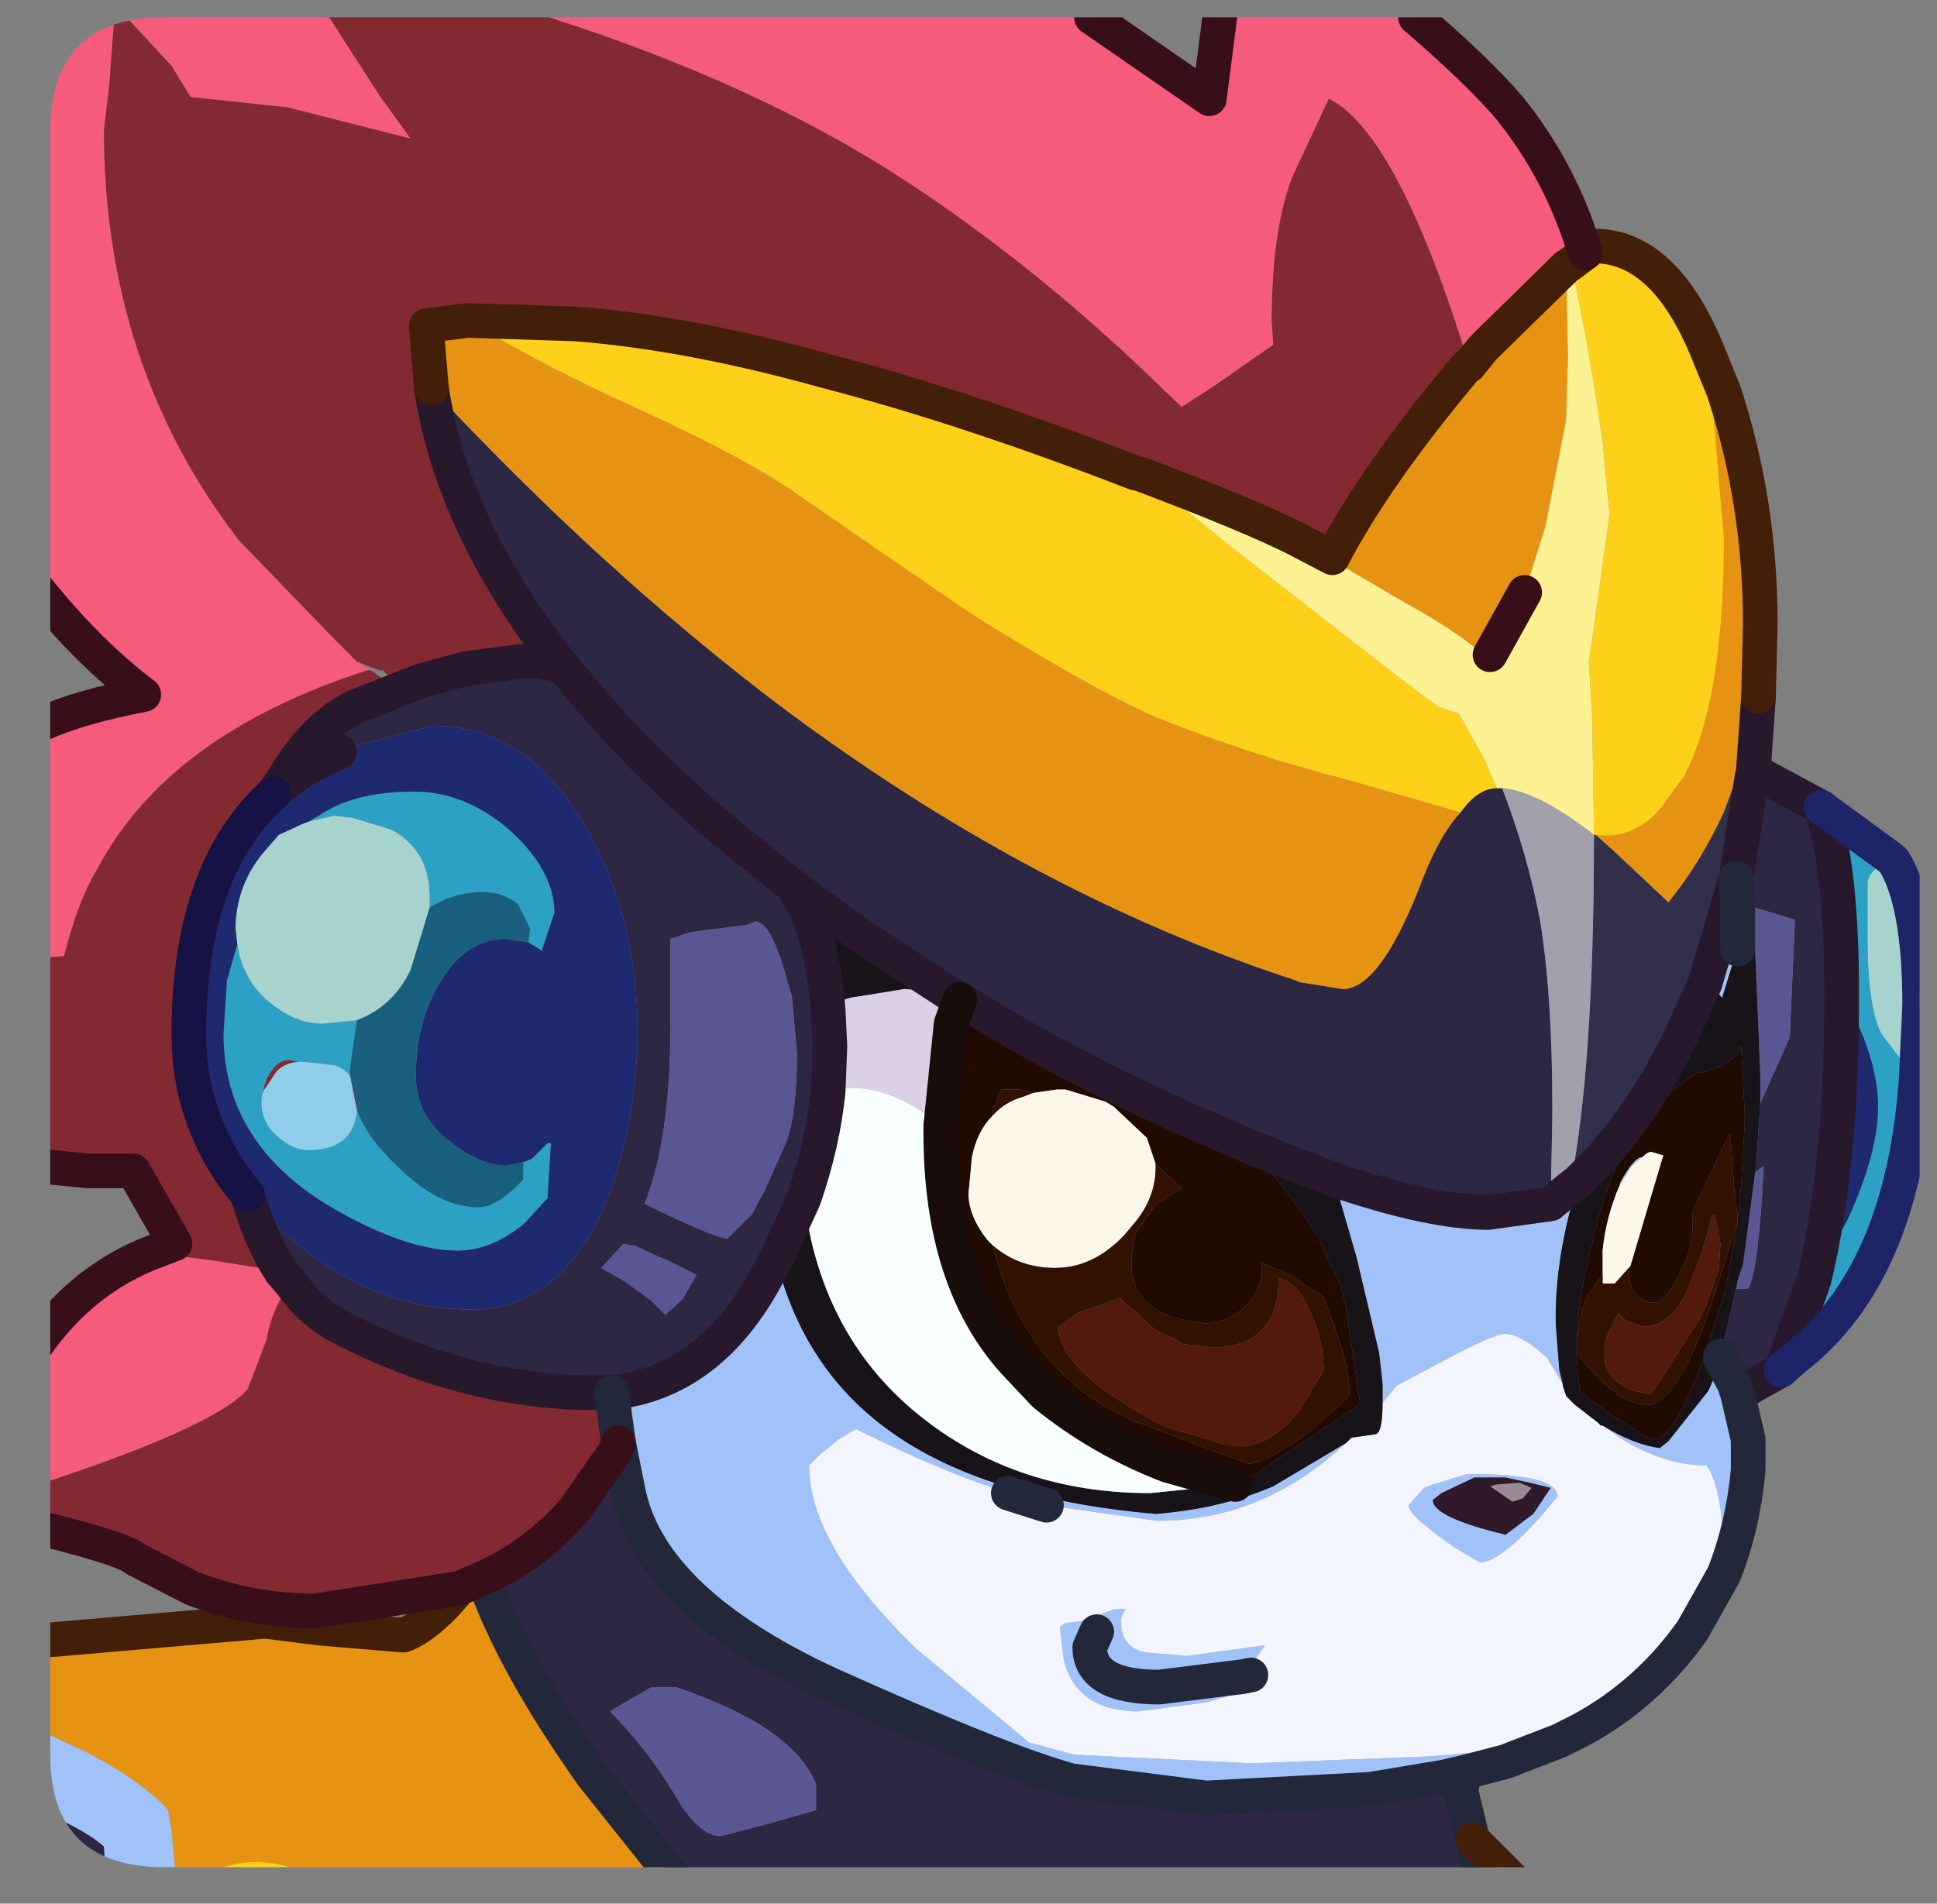 <?xml version="1.0" encoding="UTF-8" standalone="no"?>
<svg xmlns:ffdec="https://www.free-decompiler.com/flash" xmlns:xlink="http://www.w3.org/1999/xlink" ffdec:objectType="frame" height="54.95px" width="55.9px" xmlns="http://www.w3.org/2000/svg">
  <rect width="100%" height="100%" fill="#808080" stroke="none"/>
  <g transform="matrix(1.0, 0.0, 0.0, 1.0, 1.45, 0.5)">
    <clipPath id="clipPath0" transform="matrix(1.0, 0.0, 0.0, 1.0, 0.0, 0.0)">
      <path d="M50.5 0.0 Q53.95 0.0 53.95 3.3 L53.95 50.15 Q53.95 53.4 50.5 53.4 L3.3 53.4 Q0.0 53.4 0.0 50.15 L0.0 3.3 Q0.0 0.0 3.3 0.0 L50.5 0.0" fill="#000000" fill-rule="evenodd" stroke="none"/>
    </clipPath>
    <g clip-path="url(#clipPath0)">
      <use ffdec:characterId="2" height="54.95" transform="matrix(1.0, 0.0, 0.0, 1.0, -1.45, -0.5)" width="55.9" xlink:href="#shape1"/>
    </g>
    <use ffdec:characterId="3" height="53.4" transform="matrix(1.0, 0.0, 0.0, 1.0, 0.0, 0.0)" width="53.95" xlink:href="#shape2"/>
  </g>
  <defs>
    <g id="shape1" transform="matrix(1.0, 0.0, 0.0, 1.0, 1.45, 0.5)">
      <path d="M41.75 22.25 L41.9 22.25 Q42.65 24.2 43.0 26.1 43.35 28.25 43.35 31.5 L43.35 31.7 43.3 34.25 41.5 34.5 Q39.85 34.5 37.05 33.55 L34.6 32.6 33.95 32.3 Q29.95 30.65 26.25 28.35 L25.9 28.15 23.45 26.55 21.85 25.4 21.45 25.1 19.1 23.2 Q16.7 21.1 15.05 19.05 L14.75 18.7 15.05 19.05 Q16.7 21.1 19.1 23.2 L21.45 25.1 21.8 25.7 Q22.3 26.85 22.45 28.65 L22.5 29.7 22.45 31.0 Q22.3 32.5 21.75 34.1 L20.95 35.85 20.7 36.3 Q19.05 39.4 16.2 39.7 L15.35 39.7 Q11.85 39.6 8.45 37.85 7.55 37.4 6.95 36.55 L6.65 36.2 Q6.05 35.25 5.7 34.0 L6.7 35.05 Q9.2 37.3 12.15 37.3 14.8 37.3 16.1 34.05 16.95 31.75 16.95 29.25 16.95 26.05 15.5 23.45 13.8 20.45 11.05 20.45 L8.55 21.1 8.35 21.2 6.75 21.95 Q7.65 20.45 8.8 19.9 L10.7 19.15 12.0 18.8 13.9 18.55 14.75 18.7 Q11.6 14.7 11.0 10.7 15.85 15.9 20.9 19.75 28.25 25.3 35.95 27.8 L36.05 27.85 37.3 28.05 Q38.35 28.05 39.5 25.15 40.05 23.65 40.7 22.95 41.2 22.25 41.75 22.25 M49.15 21.75 L51.1 22.8 Q51.7 24.5 51.7 28.2 L51.7 28.3 Q51.7 33.15 50.9 36.45 L50.85 36.6 49.95 39.05 48.7 39.75 48.6 39.45 48.2 38.7 48.2 38.65 48.65 36.7 49.0 36.7 Q49.3 36.2 49.45 33.15 L49.2 33.35 49.25 32.9 49.25 32.8 49.35 31.35 50.2 29.45 50.35 26.05 48.7 25.55 48.65 24.85 49.1 22.0 49.15 21.75 M40.85 50.65 L40.7 51.15 41.05 52.6 41.15 53.05 41.3 53.95 18.2 53.95 15.65 50.75 Q13.35 47.5 12.5 45.05 14.05 44.35 15.15 43.05 L16.3 41.4 16.45 41.4 16.7 42.65 Q17.4 45.75 22.45 48.1 27.45 50.35 29.45 50.9 L33.35 51.4 38.1 51.15 40.2 50.8 40.85 50.65 M1.6 53.95 L-0.95 53.95 -0.95 51.6 -0.1 51.85 Q1.05 52.35 1.55 52.8 L1.6 53.6 1.6 53.95 M17.9 29.05 Q17.9 32.4 17.15 34.25 19.2 35.25 19.55 35.25 L20.25 34.55 20.6 33.9 21.25 32.45 Q21.55 31.6 21.55 29.9 L21.4 28.25 21.15 27.4 Q20.75 26.1 20.35 26.1 L20.1 26.2 18.55 26.4 18.35 26.45 17.9 26.6 17.9 29.05 M16.55 35.4 L15.9 36.1 16.6 36.5 17.35 37.05 17.75 37.45 18.25 37.0 18.65 36.3 17.85 35.9 17.5 35.75 16.85 35.45 16.75 35.45 16.55 35.4 M17.35 48.2 L16.15 48.9 Q17.3 50.05 18.2 51.6 18.8 52.5 19.35 52.5 L20.7 52.15 22.1 51.75 22.1 51.0 Q21.45 49.35 18.05 48.2 L17.35 48.2" fill="#2d2743" fill-rule="evenodd" stroke="none"/>
      <path d="M51.1 22.8 L53.15 24.3 53.2 24.35 Q52.55 24.5 52.45 24.95 L52.45 26.65 Q52.45 28.55 52.85 29.35 L53.85 30.65 Q53.45 36.3 50.35 38.7 L49.95 39.05 50.85 36.6 50.9 36.45 51.85 34.75 Q52.75 32.8 52.75 31.45 52.75 30.45 52.25 29.25 L51.7 28.2 Q51.7 24.5 51.1 22.8 M5.4 26.75 Q5.55 27.8 6.35 28.45 7.1 29.05 7.85 29.05 L8.85 28.95 8.65 30.35 8.65 30.55 Q8.5 30.35 8.2 30.25 L7.3 30.15 7.15 30.15 6.9 30.1 Q6.6 30.1 6.4 30.4 6.2 30.65 6.15 31.0 L6.1 31.2 6.1 31.35 Q6.1 31.9 6.55 32.3 7.0 32.7 7.45 32.7 8.75 32.7 8.85 31.55 9.15 32.35 10.0 33.15 11.2 34.35 12.35 34.35 12.9 34.35 13.65 33.55 L13.65 33.05 13.9 32.95 14.35 32.5 14.45 32.5 14.35 34.1 14.2 34.25 13.7 34.8 Q12.75 35.6 11.75 35.6 10.3 35.6 8.2 34.4 5.0 32.55 5.0 29.35 L5.1 27.8 5.4 26.75 M10.95 25.7 L10.95 25.4 Q10.95 24.05 9.85 23.45 L8.7 23.1 8.6 23.1 8.2 23.05 7.5 23.2 7.65 23.1 7.75 23.05 Q8.75 22.35 10.5 22.35 12.0 22.35 13.3 23.5 14.55 24.65 14.55 25.85 L14.2 26.9 14.2 26.95 13.8 26.7 13.85 26.3 13.5 25.6 Q13.05 25.25 12.5 25.25 11.65 25.25 10.95 25.7" fill="#2ca2c6" fill-rule="evenodd" stroke="none"/>
      <path d="M51.7 28.2 L52.25 29.25 Q52.75 30.45 52.75 31.45 52.75 32.8 51.85 34.75 L50.9 36.45 Q51.7 33.15 51.7 28.3 L51.7 28.2 M8.35 21.2 L8.55 21.1 11.05 20.45 Q13.8 20.45 15.5 23.45 16.95 26.05 16.95 29.25 16.95 31.75 16.1 34.05 14.8 37.3 12.15 37.3 9.2 37.3 6.7 35.05 L5.7 34.0 Q4.0 31.95 4.0 29.35 4.0 24.6 6.45 22.4 7.25 21.65 8.35 21.2 M7.5 23.2 L7.25 23.3 6.6 23.6 6.25 24.0 Q5.4 24.95 5.35 26.2 L5.35 26.3 5.4 26.75 5.1 27.8 5.0 29.35 Q5.0 32.55 8.2 34.4 10.3 35.6 11.75 35.6 12.75 35.6 13.7 34.8 L14.2 34.25 14.35 34.1 14.45 32.5 14.35 32.5 13.9 32.95 13.65 33.05 13.15 33.15 Q12.45 33.15 11.6 32.5 10.55 31.75 10.55 30.55 10.55 29.0 11.25 27.85 12.0 26.6 13.15 26.6 L13.8 26.7 14.2 26.95 14.2 26.9 14.55 25.85 Q14.55 24.65 13.3 23.5 12.0 22.35 10.5 22.35 8.75 22.35 7.75 23.05 L7.65 23.1 7.5 23.2" fill="#1f2970" fill-rule="evenodd" stroke="none"/>
      <path d="M53.2 24.35 Q53.95 25.55 53.95 28.5 L53.85 30.65 52.85 29.35 Q52.45 28.55 52.45 26.65 L52.45 24.95 Q52.55 24.5 53.2 24.35 M5.4 26.75 L5.35 26.3 5.35 26.2 Q5.4 24.95 6.25 24.0 L6.6 23.6 7.25 23.3 7.5 23.2 8.2 23.05 8.6 23.1 8.7 23.1 9.85 23.45 Q10.95 24.05 10.95 25.4 L10.95 25.7 10.4 27.5 Q9.9 28.55 8.85 28.95 L7.85 29.05 Q7.1 29.05 6.35 28.45 5.55 27.8 5.4 26.75" fill="#a7d4cf" fill-rule="evenodd" stroke="none"/>
      <path d="M48.7 25.55 L50.35 26.05 50.2 29.45 49.35 31.35 49.35 30.55 49.15 25.7 48.7 26.9 48.7 25.55 M49.2 33.35 L49.45 33.15 Q49.3 36.2 49.0 36.7 L48.65 36.7 48.7 36.45 48.85 36.0 49.2 33.35 M17.9 29.05 L17.9 26.6 18.35 26.45 18.55 26.4 20.1 26.2 20.35 26.1 Q20.75 26.1 21.15 27.4 L21.4 28.25 21.55 29.9 Q21.55 31.6 21.25 32.45 L20.6 33.9 20.25 34.55 19.55 35.25 Q19.2 35.25 17.15 34.25 17.9 32.4 17.9 29.05 M16.55 35.4 L16.75 35.45 16.85 35.45 17.5 35.75 17.85 35.9 18.65 36.3 18.25 37.0 17.75 37.45 17.35 37.05 16.6 36.5 15.9 36.1 16.55 35.4 M17.35 48.2 L18.05 48.2 Q21.45 49.35 22.1 51.0 L22.1 51.75 20.7 52.15 19.35 52.5 Q18.8 52.5 18.2 51.6 17.3 50.05 16.15 48.9 L17.35 48.2" fill="#5a5693" fill-rule="evenodd" stroke="none"/>
      <path d="M40.95 10.05 L41.35 9.55 43.75 7.2 43.8 9.8 43.75 11.6 43.15 14.7 42.55 16.6 41.55 18.4 41.45 18.45 Q40.4 17.6 39.1 16.9 L35.95 15.05 37.0 15.6 Q38.25 13.2 40.9 10.05 L40.95 10.05 M47.85 9.7 L48.3 10.8 Q49.35 14.0 49.35 17.5 L49.3 19.6 48.8 21.6 48.65 22.0 48.3 22.95 Q47.6 24.45 46.7 25.55 L45.05 24.0 44.6 23.6 Q45.7 23.75 46.5 22.8 L47.15 21.9 47.35 21.5 47.45 21.25 Q48.3 19.1 48.3 15.05 L47.85 9.7 M41.05 52.6 L42.15 53.7 42.3 53.95 41.3 53.95 41.15 53.05 41.05 52.6 M18.2 53.95 L7.7 53.95 Q7.15 53.25 5.9 53.25 4.95 53.25 3.8 53.95 L3.65 53.95 3.5 52.35 3.4 51.75 Q2.7 50.95 1.0 50.05 L-0.95 49.15 -0.95 47.0 -0.75 46.9 6.2 46.3 7.8 46.5 10.2 46.7 Q10.95 46.4 11.8 45.35 L12.5 45.05 Q13.35 47.5 15.65 50.75 L18.2 53.95 M12.05 8.75 Q14.2 10.05 16.85 11.25 20.25 12.8 21.75 13.9 L26.4 17.1 27.35 17.7 Q30.3 19.5 31.9 20.2 34.65 21.3 37.4 22.0 L40.7 22.95 Q40.05 23.65 39.5 25.15 38.35 28.05 37.3 28.05 L36.05 27.85 35.95 27.8 Q28.25 25.3 20.9 19.75 15.85 15.9 11.0 10.7 L10.85 8.9 12.05 8.75" fill="#e79414" fill-rule="evenodd" stroke="none"/>
      <path d="M48.7 39.75 L49.0 41.05 49.0 41.95 Q48.85 43.55 48.3 44.95 L48.3 44.75 Q48.3 42.5 47.8 41.8 46.55 41.8 45.3 41.0 L44.8 40.65 Q45.7 41.2 46.45 41.3 L46.7 41.1 47.85 39.65 48.05 39.2 48.2 38.65 48.2 38.7 48.6 39.45 48.7 39.75 M44.15 49.45 L43.55 49.75 42.0 50.35 40.85 50.65 40.2 50.8 38.1 51.15 33.35 51.4 29.45 50.9 Q27.45 50.35 22.45 48.1 17.4 45.75 16.7 42.65 L16.45 41.4 16.4 41.15 16.2 39.7 Q19.05 39.4 20.7 36.3 L20.95 35.85 Q21.7 38.85 23.95 40.6 26.7 42.75 31.9 43.2 33.8 43.05 35.3 42.4 L37.4 41.15 Q35.0 43.4 31.95 43.4 L28.75 42.95 27.65 42.6 Q25.65 41.95 23.25 40.75 L22.75 41.05 22.2 41.5 21.9 41.8 Q21.9 44.1 25.0 47.1 L28.25 49.8 29.55 50.15 34.65 50.4 39.75 50.2 40.95 50.1 42.2 49.9 44.15 49.45 M3.65 53.95 L1.6 53.95 1.6 53.6 1.55 52.8 Q1.05 52.35 -0.1 51.85 L-0.95 51.6 -0.95 49.15 1.0 50.05 Q2.7 50.95 3.4 51.75 L3.5 52.35 3.65 53.95 M48.65 24.85 L48.7 25.55 48.7 26.9 48.65 27.0 48.25 28.3 48.0 28.05 Q47.9 27.9 47.75 27.9 L48.65 24.85 M44.1 33.6 Q43.4 35.85 43.45 37.75 L43.55 39.05 43.6 39.25 43.65 39.45 43.2 38.7 42.85 38.4 Q42.3 38.0 42.0 38.0 41.7 38.0 40.55 38.6 L38.85 39.5 38.45 40.0 38.45 39.75 38.45 39.45 38.35 38.55 37.7 35.8 37.05 33.55 Q39.85 34.5 41.5 34.5 L43.3 34.25 43.35 34.2 43.85 33.8 44.1 33.6 M45.3 33.7 L45.3 33.65 Q45.7 32.9 45.95 32.9 L45.65 33.15 45.3 33.7 M40.9 42.05 L41.0 42.05 Q43.5 42.05 43.5 42.7 41.95 44.6 41.25 44.6 L40.5 44.15 Q39.2 43.25 39.2 42.95 L39.65 42.45 39.9 42.35 40.9 42.05 M42.0 42.15 L41.1 42.15 40.15 42.6 39.9 42.8 Q39.9 43.3 42.0 43.8 L42.8 43.2 43.3 42.45 42.7 42.3 42.0 42.15 M21.45 25.1 L21.85 25.4 21.8 25.7 21.45 25.1 M34.4 47.9 L32.0 48.2 Q30.0 48.2 30.0 47.05 L30.2 46.6 30.0 47.05 Q30.0 48.2 32.0 48.2 L34.4 47.9 34.65 47.85 Q34.65 48.35 33.3 48.65 L31.4 48.9 Q29.75 48.9 29.3 47.6 L29.25 47.4 29.15 46.6 29.15 46.45 29.3 46.35 29.75 46.3 30.7 45.95 31.05 45.95 Q30.9 46.1 30.9 46.3 30.9 47.05 31.6 47.2 L32.8 47.3 35.0 47.0 35.05 47.0 34.6 47.65 34.4 47.85 34.4 47.9" fill="#a2c3f9" fill-rule="evenodd" stroke="none"/>
      <path d="M48.3 44.95 L47.4 46.55 Q46.1 48.4 44.15 49.45 L42.2 49.9 40.95 50.1 39.75 50.2 34.65 50.4 29.55 50.15 28.25 49.8 25.0 47.1 Q21.9 44.1 21.9 41.8 L22.2 41.5 22.75 41.05 23.25 40.75 Q25.65 41.95 27.65 42.6 L28.75 42.95 31.95 43.4 Q35.0 43.4 37.4 41.15 L37.55 41.0 38.25 40.9 Q38.45 40.85 38.45 40.0 L38.85 39.5 40.55 38.6 Q41.7 38.0 42.0 38.0 42.3 38.0 42.85 38.4 L43.2 38.7 43.65 39.45 43.65 39.5 43.75 39.8 44.0 40.05 44.45 40.4 44.65 40.55 44.7 40.6 44.75 40.65 44.8 40.65 45.3 41.0 Q46.55 41.8 47.8 41.8 48.3 42.5 48.3 44.75 L48.3 44.95 M40.9 42.05 L39.9 42.35 39.65 42.45 39.2 42.95 Q39.2 43.25 40.5 44.15 L41.25 44.6 Q41.95 44.6 43.5 42.7 43.5 42.05 41.0 42.05 L40.9 42.05 M34.4 47.9 L34.4 47.85 34.6 47.65 35.05 47.0 35.0 47.0 32.8 47.3 31.6 47.2 Q30.9 47.05 30.9 46.3 30.9 46.1 31.05 45.95 L30.7 45.95 29.75 46.3 29.3 46.35 29.15 46.45 29.15 46.6 29.25 47.4 29.3 47.6 Q29.75 48.9 31.4 48.9 L33.3 48.65 Q34.65 48.35 34.65 47.85 L34.4 47.9" fill="#f4f6ff" fill-rule="evenodd" stroke="none"/>
      <path d="M43.9 7.1 L44.3 6.8 44.4 6.7 44.55 6.6 Q46.6 6.6 47.85 9.7 L48.3 15.05 Q48.3 19.1 47.45 21.25 L47.35 21.5 47.15 21.9 46.5 22.8 Q45.7 23.75 44.6 23.6 L44.55 23.6 44.55 23.5 44.5 20.2 44.4 18.6 44.5 17.95 45.0 14.35 44.8 12.25 44.55 10.6 44.3 9.15 43.9 7.1 M31.5 13.2 L34.1 15.3 38.85 19.0 40.05 19.9 40.65 20.1 41.35 21.35 41.75 22.25 Q41.2 22.25 40.7 22.95 L37.4 22.0 Q34.65 21.3 31.9 20.2 30.3 19.5 27.35 17.7 L26.4 17.1 21.75 13.9 Q20.25 12.8 16.85 11.25 14.2 10.05 12.05 8.75 L15.15 8.85 Q18.4 9.1 22.35 10.2 26.4 11.25 31.3 13.15 L31.5 13.2 M7.7 53.95 L3.8 53.95 Q4.95 53.25 5.9 53.25 7.15 53.25 7.7 53.95" fill="#ffd11a" fill-rule="evenodd" stroke="none"/>
      <path d="M43.9 7.1 L43.75 7.2 41.35 9.55 40.95 10.05 Q38.9 3.35 36.9 2.35 L35.85 4.6 Q35.25 6.15 35.25 8.8 L35.3 9.45 33.65 10.6 32.65 11.25 31.4 10.05 Q28.1 6.95 24.65 4.7 20.45 1.95 14.4 0.0 L30.05 0.0 33.45 2.35 33.75 0.0 39.4 0.0 Q41.2 1.55 42.1 2.6 43.6 4.45 44.3 6.8 L43.9 7.1 M-0.95 42.55 L-0.95 39.2 Q0.5 36.6 2.95 35.65 L4.8 35.9 6.65 36.2 6.95 36.55 Q6.4 37.25 6.25 38.15 L5.7 39.6 Q4.7 40.75 -0.95 42.55 M-0.95 27.2 L-0.95 20.75 -0.25 20.4 Q0.85 19.9 2.7 19.55 1.05 18.3 -0.45 16.4 L-0.95 15.75 -0.95 0.0 1.85 0.0 1.7 2.0 1.55 3.25 Q1.55 10.05 5.45 15.1 L8.25 18.0 8.85 18.6 9.25 18.85 9.15 18.85 Q3.4 20.7 1.35 24.6 0.8 25.5 0.4 27.1 L-0.9 27.2 -0.95 27.2 M2.2 0.0 L8.05 0.0 9.5 2.25 10.4 3.5 6.85 2.6 4.05 2.3 3.5 1.4 2.2 0.0" fill="#f65b7b" fill-rule="evenodd" stroke="none"/>
      <path d="M14.4 0.0 Q20.45 1.95 24.65 4.7 28.1 6.95 31.4 10.05 L32.65 11.25 33.65 10.6 35.3 9.45 35.25 8.8 Q35.25 6.15 35.85 4.6 L36.9 2.35 Q38.9 3.35 40.95 10.05 L40.9 10.05 Q38.25 13.2 37.0 15.6 L35.95 15.05 Q34.55 14.35 31.5 13.2 L31.3 13.15 Q26.4 11.25 22.35 10.2 18.4 9.1 15.15 8.85 L12.05 8.75 10.85 8.9 11.0 10.7 Q11.6 14.7 14.75 18.7 L13.9 18.55 12.0 18.8 10.7 19.15 8.8 19.9 Q7.65 20.45 6.75 21.95 L6.45 22.4 6.75 21.95 8.35 21.2 Q7.25 21.65 6.45 22.4 4.0 24.6 4.0 29.35 4.0 31.95 5.7 34.0 6.05 35.25 6.65 36.2 L4.8 35.9 2.95 35.65 3.6 35.4 2.4 33.3 1.1 33.3 -0.95 33.1 -0.95 27.2 -0.9 27.2 0.4 27.1 Q0.8 25.5 1.35 24.6 3.4 20.7 9.15 18.85 L9.25 18.85 9.9 19.3 10.05 19.3 9.6 18.85 9.5 18.85 8.85 18.6 8.25 18.0 5.45 15.1 Q1.55 10.05 1.55 3.25 L1.7 2.0 1.85 0.0 2.2 0.0 3.5 1.4 4.05 2.3 6.85 2.6 10.4 3.5 9.5 2.25 8.05 0.0 14.4 0.0 M11.8 45.35 L7.65 46.0 Q5.8 46.0 4.1 45.35 L2.45 44.5 Q2.15 44.2 -0.75 43.5 L-0.95 43.45 -0.95 42.55 Q4.7 40.75 5.7 39.6 L6.25 38.15 Q6.4 37.25 6.95 36.55 7.55 37.4 8.45 37.85 11.85 39.6 15.35 39.7 L16.2 39.7 16.4 41.15 16.3 41.4 15.15 43.05 Q14.05 44.35 12.5 45.05 L11.8 45.35 M6.15 31.0 Q6.2 30.65 6.4 30.4 6.6 30.1 6.9 30.1 L7.15 30.15 Q6.65 30.2 6.45 30.55 L6.15 31.0 M8.65 30.55 L8.85 31.35 8.85 31.55 8.65 30.55" fill="#842932" fill-rule="evenodd" stroke="none"/>
      <path d="M49.35 31.35 L49.25 32.8 49.25 32.9 49.2 33.35 48.85 36.0 48.7 36.45 48.65 36.7 48.2 38.65 48.05 39.2 47.85 39.65 46.7 41.1 46.45 41.3 Q45.7 41.2 44.8 40.65 L44.75 40.65 44.7 40.6 44.65 40.55 44.45 40.4 44.0 40.05 43.75 39.8 43.65 39.5 43.65 39.45 43.6 39.25 43.55 39.05 43.45 37.75 Q43.4 35.85 44.1 33.6 46.15 31.65 47.45 28.55 L47.75 27.9 Q47.9 27.9 48.0 28.05 L48.25 28.3 48.65 27.0 48.7 26.9 49.15 25.7 49.35 30.55 49.35 31.35 M48.7 34.65 L48.8 33.7 48.9 31.95 48.9 31.6 48.8 29.7 48.7 29.9 48.45 30.15 48.4 30.15 48.2 30.3 48.1 30.3 47.85 30.4 47.7 30.45 47.55 30.45 47.05 30.8 Q45.15 32.2 44.5 35.4 44.05 37.05 44.05 38.55 L44.05 38.7 44.15 39.75 44.25 39.75 45.0 40.3 45.05 40.35 46.2 41.05 46.45 41.0 Q47.1 40.6 47.85 38.3 L47.9 38.15 48.35 36.7 48.7 34.75 48.7 34.65 M37.05 33.55 L37.7 35.8 38.35 38.55 38.45 39.45 38.45 39.75 38.45 40.0 Q38.45 40.85 38.25 40.9 L37.55 41.0 37.4 41.15 35.3 42.4 Q33.8 43.05 31.9 43.2 26.7 42.75 23.95 40.6 21.7 38.85 20.95 35.85 L21.75 34.1 Q22.25 38.15 25.2 40.45 27.95 42.6 31.75 42.6 L34.2 42.35 34.55 42.2 37.7 40.1 37.8 40.0 37.45 37.65 37.45 37.55 37.25 36.6 36.5 35.05 Q35.55 33.65 34.6 32.6 L37.05 33.55 M21.85 25.4 L23.45 26.55 25.9 28.15 24.65 28.05 23.1 28.3 22.6 28.45 22.45 28.65 Q22.3 26.85 21.8 25.7 L21.85 25.4" fill="#181219" fill-rule="evenodd" stroke="none"/>
      <path d="M48.7 34.75 L48.35 36.7 47.9 38.15 47.85 38.3 Q47.1 40.6 46.45 41.0 L46.2 41.05 45.05 40.35 45.0 40.3 44.25 39.75 44.15 39.75 44.05 38.7 44.05 38.55 Q44.05 37.05 44.5 35.4 45.15 32.2 47.05 30.8 L47.55 30.45 47.7 30.45 47.85 30.4 48.1 30.3 48.2 30.3 48.4 30.15 48.45 30.15 48.7 29.9 48.8 29.7 48.9 31.6 48.9 31.95 48.8 33.7 48.7 34.65 48.6 33.85 48.5 32.45 48.5 32.25 48.45 32.25 47.4 34.45 47.4 34.75 47.4 34.8 Q47.4 35.6 47.0 36.3 46.6 37.1 46.3 37.1 45.65 37.1 45.55 36.3 L45.6 36.05 46.55 32.85 46.2 32.75 Q46.1 32.75 45.95 32.9 45.7 32.9 45.3 33.65 L45.3 33.7 Q44.9 34.6 44.8 35.6 L44.8 36.3 44.4 36.85 Q44.1 37.35 44.05 38.55 45.2 40.05 46.1 40.05 46.85 40.05 47.75 37.7 L48.1 36.65 48.15 36.5 48.7 34.75 M26.25 28.35 Q29.95 30.65 33.95 32.3 L34.6 32.6 Q35.55 33.65 36.5 35.05 L37.25 36.6 37.45 37.55 37.45 37.65 37.8 40.0 37.7 40.1 34.55 42.2 34.2 42.35 32.25 41.8 Q30.3 41.05 28.7 39.75 L27.85 38.85 Q25.7 36.5 25.7 32.2 L25.7 32.0 26.0 29.05 26.25 28.35 M31.9 33.1 L31.65 32.35 30.75 31.5 30.7 31.45 30.45 31.3 29.3 30.95 29.25 30.95 29.05 30.95 28.35 31.05 28.0 30.95 27.45 30.95 27.2 31.55 27.2 31.7 Q26.75 32.15 26.6 32.9 L26.5 33.95 Q26.5 34.6 27.05 35.3 L27.2 35.45 Q27.6 37.1 28.55 38.4 29.6 39.75 30.85 40.3 L31.1 40.45 33.75 41.45 34.6 41.75 Q35.0 41.75 36.25 40.9 L37.5 39.8 Q37.5 39.05 37.1 37.9 L36.75 36.95 35.85 36.35 34.95 35.95 Q35.05 36.6 34.55 37.15 34.0 37.7 33.3 37.7 L32.45 37.55 32.1 37.4 Q31.2 36.95 31.2 36.0 31.2 35.5 31.35 35.05 L31.85 34.35 Q31.9 34.25 32.1 34.15 L32.4 33.95 32.65 33.8 31.9 33.1" fill="#200b00" fill-rule="evenodd" stroke="none"/>
      <path d="M44.8 36.3 L44.8 35.6 Q44.9 34.6 45.3 33.7 L45.65 33.15 45.95 32.9 Q46.1 32.75 46.2 32.75 L46.55 32.85 45.6 36.05 45.15 36.55 44.8 36.55 44.8 36.3 M28.35 31.05 L29.05 30.95 29.25 30.95 29.3 30.95 30.45 31.3 30.7 31.45 30.75 31.5 31.65 32.35 31.9 33.1 31.9 33.2 Q31.9 34.1 31.25 34.85 L31.0 35.15 Q30.1 36.1 29.0 36.1 27.95 36.1 27.2 35.45 L27.05 35.3 Q26.5 34.6 26.5 33.95 L26.6 32.9 Q26.75 32.15 27.2 31.7 27.55 31.3 28.1 31.15 L28.35 31.05" fill="#fef8ec" fill-rule="evenodd" stroke="none"/>
      <path d="M48.7 34.65 L48.7 34.75 48.15 36.5 48.1 36.65 47.75 37.7 Q46.85 40.05 46.1 40.05 45.2 40.05 44.05 38.55 44.1 37.35 44.4 36.85 L44.8 36.3 44.8 36.55 45.15 36.55 45.6 36.05 45.55 36.3 Q45.65 37.1 46.3 37.1 46.6 37.1 47.0 36.3 47.4 35.6 47.4 34.8 L47.4 34.75 47.4 34.45 48.45 32.25 48.5 32.25 48.5 32.45 48.6 33.85 48.7 34.65 M47.95 34.6 L47.9 34.85 47.65 35.7 47.25 36.75 Q46.75 37.8 45.95 37.8 L45.45 37.6 45.25 37.4 45.0 37.9 Q44.85 38.15 44.85 38.6 44.85 39.55 46.2 39.75 L47.65 37.5 47.8 37.15 48.15 36.15 48.2 35.4 48.05 34.6 47.95 34.6 M28.35 31.05 L28.1 31.15 Q27.55 31.3 27.2 31.7 L27.2 31.55 27.45 30.95 28.0 30.95 28.35 31.05 M27.2 35.45 Q27.95 36.1 29.0 36.1 30.1 36.1 31.0 35.15 L31.25 34.85 Q31.9 34.1 31.9 33.2 L31.9 33.1 32.65 33.8 32.4 33.95 32.1 34.15 Q31.9 34.25 31.85 34.35 L31.35 35.05 Q31.2 35.5 31.2 36.0 31.2 36.95 32.1 37.4 L32.45 37.55 33.3 37.7 Q34.0 37.7 34.55 37.15 35.05 36.6 34.95 35.95 L35.85 36.35 36.75 36.95 37.1 37.9 Q37.5 39.05 37.5 39.8 L36.25 40.9 Q35.0 41.75 34.6 41.75 L33.75 41.45 31.1 40.45 30.85 40.3 Q29.6 39.75 28.55 38.4 27.6 37.1 27.2 35.45 M30.75 37.05 L30.75 37.0 30.5 37.1 30.35 37.15 29.65 37.4 29.1 37.8 Q29.1 39.1 32.2 40.7 L33.45 41.05 33.7 41.15 34.35 41.25 Q35.15 41.25 36.0 40.3 L36.75 39.05 Q36.75 38.2 36.35 37.35 35.95 36.45 35.45 36.4 35.45 38.4 33.5 38.4 L32.7 38.3 32.55 38.2 31.9 37.9 31.3 37.35 30.85 36.95 30.75 37.05" fill="#331100" fill-rule="evenodd" stroke="none"/>
      <path d="M47.95 34.6 L48.05 34.6 48.2 35.4 48.15 36.15 47.8 37.15 47.65 37.5 46.2 39.75 Q44.85 39.55 44.85 38.6 44.85 38.15 45.0 37.9 L45.25 37.4 45.45 37.6 45.95 37.8 Q46.75 37.8 47.25 36.75 L47.65 35.7 47.9 34.85 47.95 34.6 M30.75 37.05 L30.85 36.95 31.3 37.35 31.9 37.9 32.55 38.2 32.7 38.3 33.5 38.4 Q35.45 38.4 35.45 36.4 35.95 36.45 36.35 37.35 36.75 38.2 36.75 39.05 L36.0 40.3 Q35.15 41.25 34.35 41.25 L33.7 41.15 33.45 41.05 32.2 40.7 Q29.1 39.1 29.1 37.8 L29.65 37.4 30.35 37.15 30.5 37.1 30.75 37.0 30.75 37.05" fill="#521a0d" fill-rule="evenodd" stroke="none"/>
      <path d="M25.9 28.15 L26.25 28.35 26.0 29.05 25.7 32.0 Q24.4 30.9 23.1 30.9 L22.45 31.0 22.5 29.7 22.45 28.65 22.6 28.45 23.1 28.3 24.65 28.05 25.9 28.15" fill="#ddd1e7" fill-rule="evenodd" stroke="none"/>
      <path d="M21.75 34.1 Q22.3 32.5 22.45 31.0 L23.1 30.9 Q24.4 30.9 25.7 32.0 L25.7 32.2 Q25.7 36.5 27.85 38.85 L28.7 39.75 Q30.3 41.05 32.25 41.8 L34.2 42.35 31.75 42.6 Q27.95 42.6 25.2 40.45 22.25 38.15 21.75 34.1" fill="#faffff" fill-rule="evenodd" stroke="none"/>
      <path d="M43.75 7.2 L43.9 7.1 44.3 9.15 44.55 10.6 44.8 12.25 45.0 14.35 44.5 17.95 44.4 18.6 44.5 20.2 44.55 23.5 44.55 23.6 Q42.95 22.35 41.9 22.25 L41.75 22.25 41.35 21.35 40.65 20.1 40.05 19.9 38.85 19.0 34.1 15.3 31.5 13.2 Q34.55 14.35 35.95 15.05 L39.1 16.9 Q40.4 17.6 41.45 18.45 L41.55 18.4 42.55 16.6 43.15 14.7 43.75 11.6 43.8 9.8 43.75 7.2" fill="#fdf392" fill-rule="evenodd" stroke="none"/>
      <path d="M49.3 19.6 L49.15 21.75 49.1 22.0 48.65 24.85 47.75 27.9 47.45 28.55 Q46.15 31.65 44.1 33.6 L43.85 33.8 Q44.55 30.35 44.55 23.6 L44.6 23.6 45.05 24.0 46.7 25.55 Q47.6 24.45 48.3 22.95 L48.65 22.0 48.8 21.6 49.3 19.6" fill="#322f4a" fill-rule="evenodd" stroke="none"/>
      <path d="M41.9 22.25 Q42.95 22.35 44.55 23.6 44.55 30.35 43.85 33.8 L43.35 34.2 43.3 34.25 43.35 31.7 43.35 31.5 Q43.35 28.25 43.0 26.1 42.65 24.2 41.9 22.25" fill="#a3a1ae" fill-rule="evenodd" stroke="none"/>
      <path d="M8.85 28.95 Q9.9 28.55 10.4 27.5 L10.95 25.7 Q11.65 25.25 12.5 25.25 13.05 25.25 13.5 25.6 L13.85 26.3 13.8 26.7 13.15 26.6 Q12.0 26.6 11.25 27.85 10.55 29.0 10.55 30.55 10.55 31.75 11.6 32.5 12.45 33.15 13.15 33.15 L13.65 33.05 13.65 33.55 Q12.9 34.35 12.35 34.35 11.2 34.35 10.0 33.15 9.15 32.35 8.85 31.55 L8.85 31.35 8.65 30.55 8.65 30.35 8.85 28.95" fill="#196080" fill-rule="evenodd" stroke="none"/>
      <path d="M6.15 31.0 L6.45 30.55 Q6.65 30.2 7.15 30.15 L7.3 30.15 8.2 30.25 Q8.5 30.35 8.65 30.55 L8.85 31.55 Q8.75 32.7 7.45 32.7 7.0 32.7 6.55 32.3 6.1 31.9 6.1 31.35 L6.1 31.2 6.15 31.0" fill="#91cee9" fill-rule="evenodd" stroke="none"/>
      <path d="M41.55 42.4 L41.75 42.35 42.4 42.3 42.75 42.45 42.5 42.75 42.2 42.85 41.55 42.4" fill="#9a8b97" fill-rule="evenodd" stroke="none"/>
      <path d="M41.55 42.4 L42.2 42.85 42.5 42.75 42.75 42.45 42.4 42.3 41.75 42.35 41.55 42.4 M42.0 42.15 L42.7 42.3 43.3 42.45 42.8 43.2 42.0 43.8 Q39.9 43.3 39.9 42.8 L40.15 42.6 41.1 42.15 42.0 42.15" fill="#31192c" fill-rule="evenodd" stroke="none"/>
      <path d="M43.75 7.2 L43.9 7.1 M49.3 19.6 L49.15 21.75 51.1 22.8 Q51.7 24.5 51.7 28.2 L51.7 28.3 Q51.7 33.15 50.9 36.45 M49.95 39.05 L48.7 39.75 M49.15 21.75 L49.1 22.0 48.65 24.85 47.75 27.9 47.45 28.55 Q46.15 31.65 44.1 33.6 L43.85 33.8 43.35 34.2 43.3 34.25 41.5 34.5 Q39.85 34.5 37.05 33.55 L34.6 32.6 33.95 32.3 Q29.95 30.65 26.25 28.35 L25.9 28.15 23.45 26.55 21.85 25.4 21.45 25.1 19.1 23.2 Q16.7 21.1 15.05 19.05 L14.75 18.7 Q11.6 14.7 11.0 10.7 M50.85 36.6 L49.95 39.05 M5.7 34.0 Q6.05 35.25 6.65 36.2 L6.95 36.55 Q7.55 37.4 8.45 37.85 11.85 39.6 15.35 39.7 L16.2 39.7 Q19.05 39.4 20.7 36.3 L20.95 35.85 21.75 34.1 Q22.3 32.5 22.45 31.0 L22.5 29.7 22.45 28.65 Q22.3 26.85 21.8 25.7 L21.45 25.1 M6.45 22.4 L6.75 21.95 Q7.65 20.45 8.8 19.9 L10.7 19.15 12.0 18.8 13.9 18.55 14.75 18.7 M8.35 21.2 L6.75 21.95 M6.45 22.4 Q7.25 21.65 8.35 21.2" fill="none" stroke="#27182c" stroke-linecap="round" stroke-linejoin="round" stroke-width="1.0"/>
      <path d="M48.7 39.75 L49.0 41.05 49.0 41.95 Q48.85 43.55 48.3 44.95 L47.4 46.55 Q46.1 48.4 44.15 49.45 L43.55 49.75 42.0 50.35 40.85 50.65 40.7 51.15 41.05 52.6 41.15 53.05 41.3 53.95 M48.65 24.85 L48.7 25.55 48.7 26.9 M48.2 38.65 L48.2 38.7 48.6 39.45 48.7 39.75 M16.45 41.4 L16.3 41.4 M12.5 45.05 Q13.35 47.5 15.65 50.75 L18.2 53.95 M40.85 50.65 L40.2 50.8 38.1 51.15 33.35 51.4 29.45 50.9 Q27.45 50.35 22.45 48.1 17.4 45.75 16.7 42.65 L16.45 41.4 16.4 41.15 16.2 39.7 M28.75 42.95 L27.65 42.6 M30.2 46.6 L30.0 47.05 Q30.0 48.2 32.0 48.2 L34.4 47.9 34.65 47.85" fill="none" stroke="#22283a" stroke-linecap="round" stroke-linejoin="round" stroke-width="1.0"/>
      <path d="M43.9 7.1 L44.3 6.8 44.4 6.7 44.55 6.6 Q46.6 6.6 47.85 9.7 L48.3 10.8 Q49.35 14.0 49.35 17.5 L49.3 19.6 M40.95 10.05 L41.35 9.55 43.75 7.2 M35.95 15.05 Q34.55 14.35 31.5 13.2 L31.3 13.15 Q26.4 11.25 22.35 10.2 18.4 9.1 15.15 8.85 L12.05 8.75 10.85 8.9 11.0 10.7 M41.05 52.6 L42.15 53.7 42.3 53.95 M-0.95 47.0 L-0.75 46.9 6.2 46.3 7.8 46.5 10.2 46.7 Q10.95 46.4 11.8 45.35 M35.95 15.05 L37.0 15.6 Q38.25 13.2 40.9 10.05 L40.95 10.05" fill="none" stroke="#431e08" stroke-linecap="round" stroke-linejoin="round" stroke-width="1.0"/>
      <path d="M26.25 28.35 L26.0 29.05 25.7 32.0 25.7 32.2 Q25.7 36.5 27.85 38.85 L28.7 39.75 Q30.3 41.05 32.25 41.8 L34.2 42.35" fill="none" stroke="#180d0b" stroke-linecap="round" stroke-linejoin="round" stroke-width="1.0"/>
      <path d="M5.7 34.0 Q4.0 31.95 4.0 29.35 4.0 24.6 6.45 22.4" fill="none" stroke="#161244" stroke-linecap="round" stroke-linejoin="round" stroke-width="1.0"/>
      <path d="M44.3 6.8 Q43.6 4.45 42.1 2.6 41.2 1.55 39.4 0.0 M33.75 0.0 L33.45 2.35 30.05 0.0 M42.55 16.6 L41.55 18.4 M11.8 45.35 L7.65 46.0 Q5.8 46.0 4.1 45.35 L2.45 44.5 Q2.15 44.2 -0.75 43.5 L-0.95 43.45 M-0.95 39.2 Q0.5 36.6 2.95 35.65 L3.6 35.4 2.4 33.3 1.1 33.3 -0.95 33.1 M-0.95 20.75 L-0.25 20.4 Q0.85 19.9 2.7 19.55 1.05 18.3 -0.45 16.4 L-0.95 15.75 M16.3 41.4 L15.15 43.05 Q14.05 44.35 12.5 45.05 L11.8 45.35 M16.4 41.15 L16.3 41.4" fill="none" stroke="#380e19" stroke-linecap="round" stroke-linejoin="round" stroke-width="1.0"/>
      <path d="M51.1 22.8 L53.15 24.3 53.2 24.35 Q53.95 25.55 53.95 28.5 L53.85 30.65 Q53.45 36.3 50.35 38.7 L49.95 39.05" fill="none" stroke="#1d2467" stroke-linecap="round" stroke-linejoin="round" stroke-width="1.0"/>
    </g>
    <g id="shape2" transform="matrix(1.0, 0.0, 0.0, 1.0, 0.0, 0.0)">
      <path d="M50.5 0.0 Q53.95 0.0 53.95 3.3 L53.95 50.15 Q53.95 53.4 50.5 53.4 L3.3 53.4 Q0.0 53.4 0.0 50.15 L0.0 3.3 Q0.0 0.0 3.3 0.0 L50.5 0.0" fill="#000000" fill-opacity="0.004" fill-rule="evenodd" stroke="none"/>
    </g>
  </defs>
</svg>
